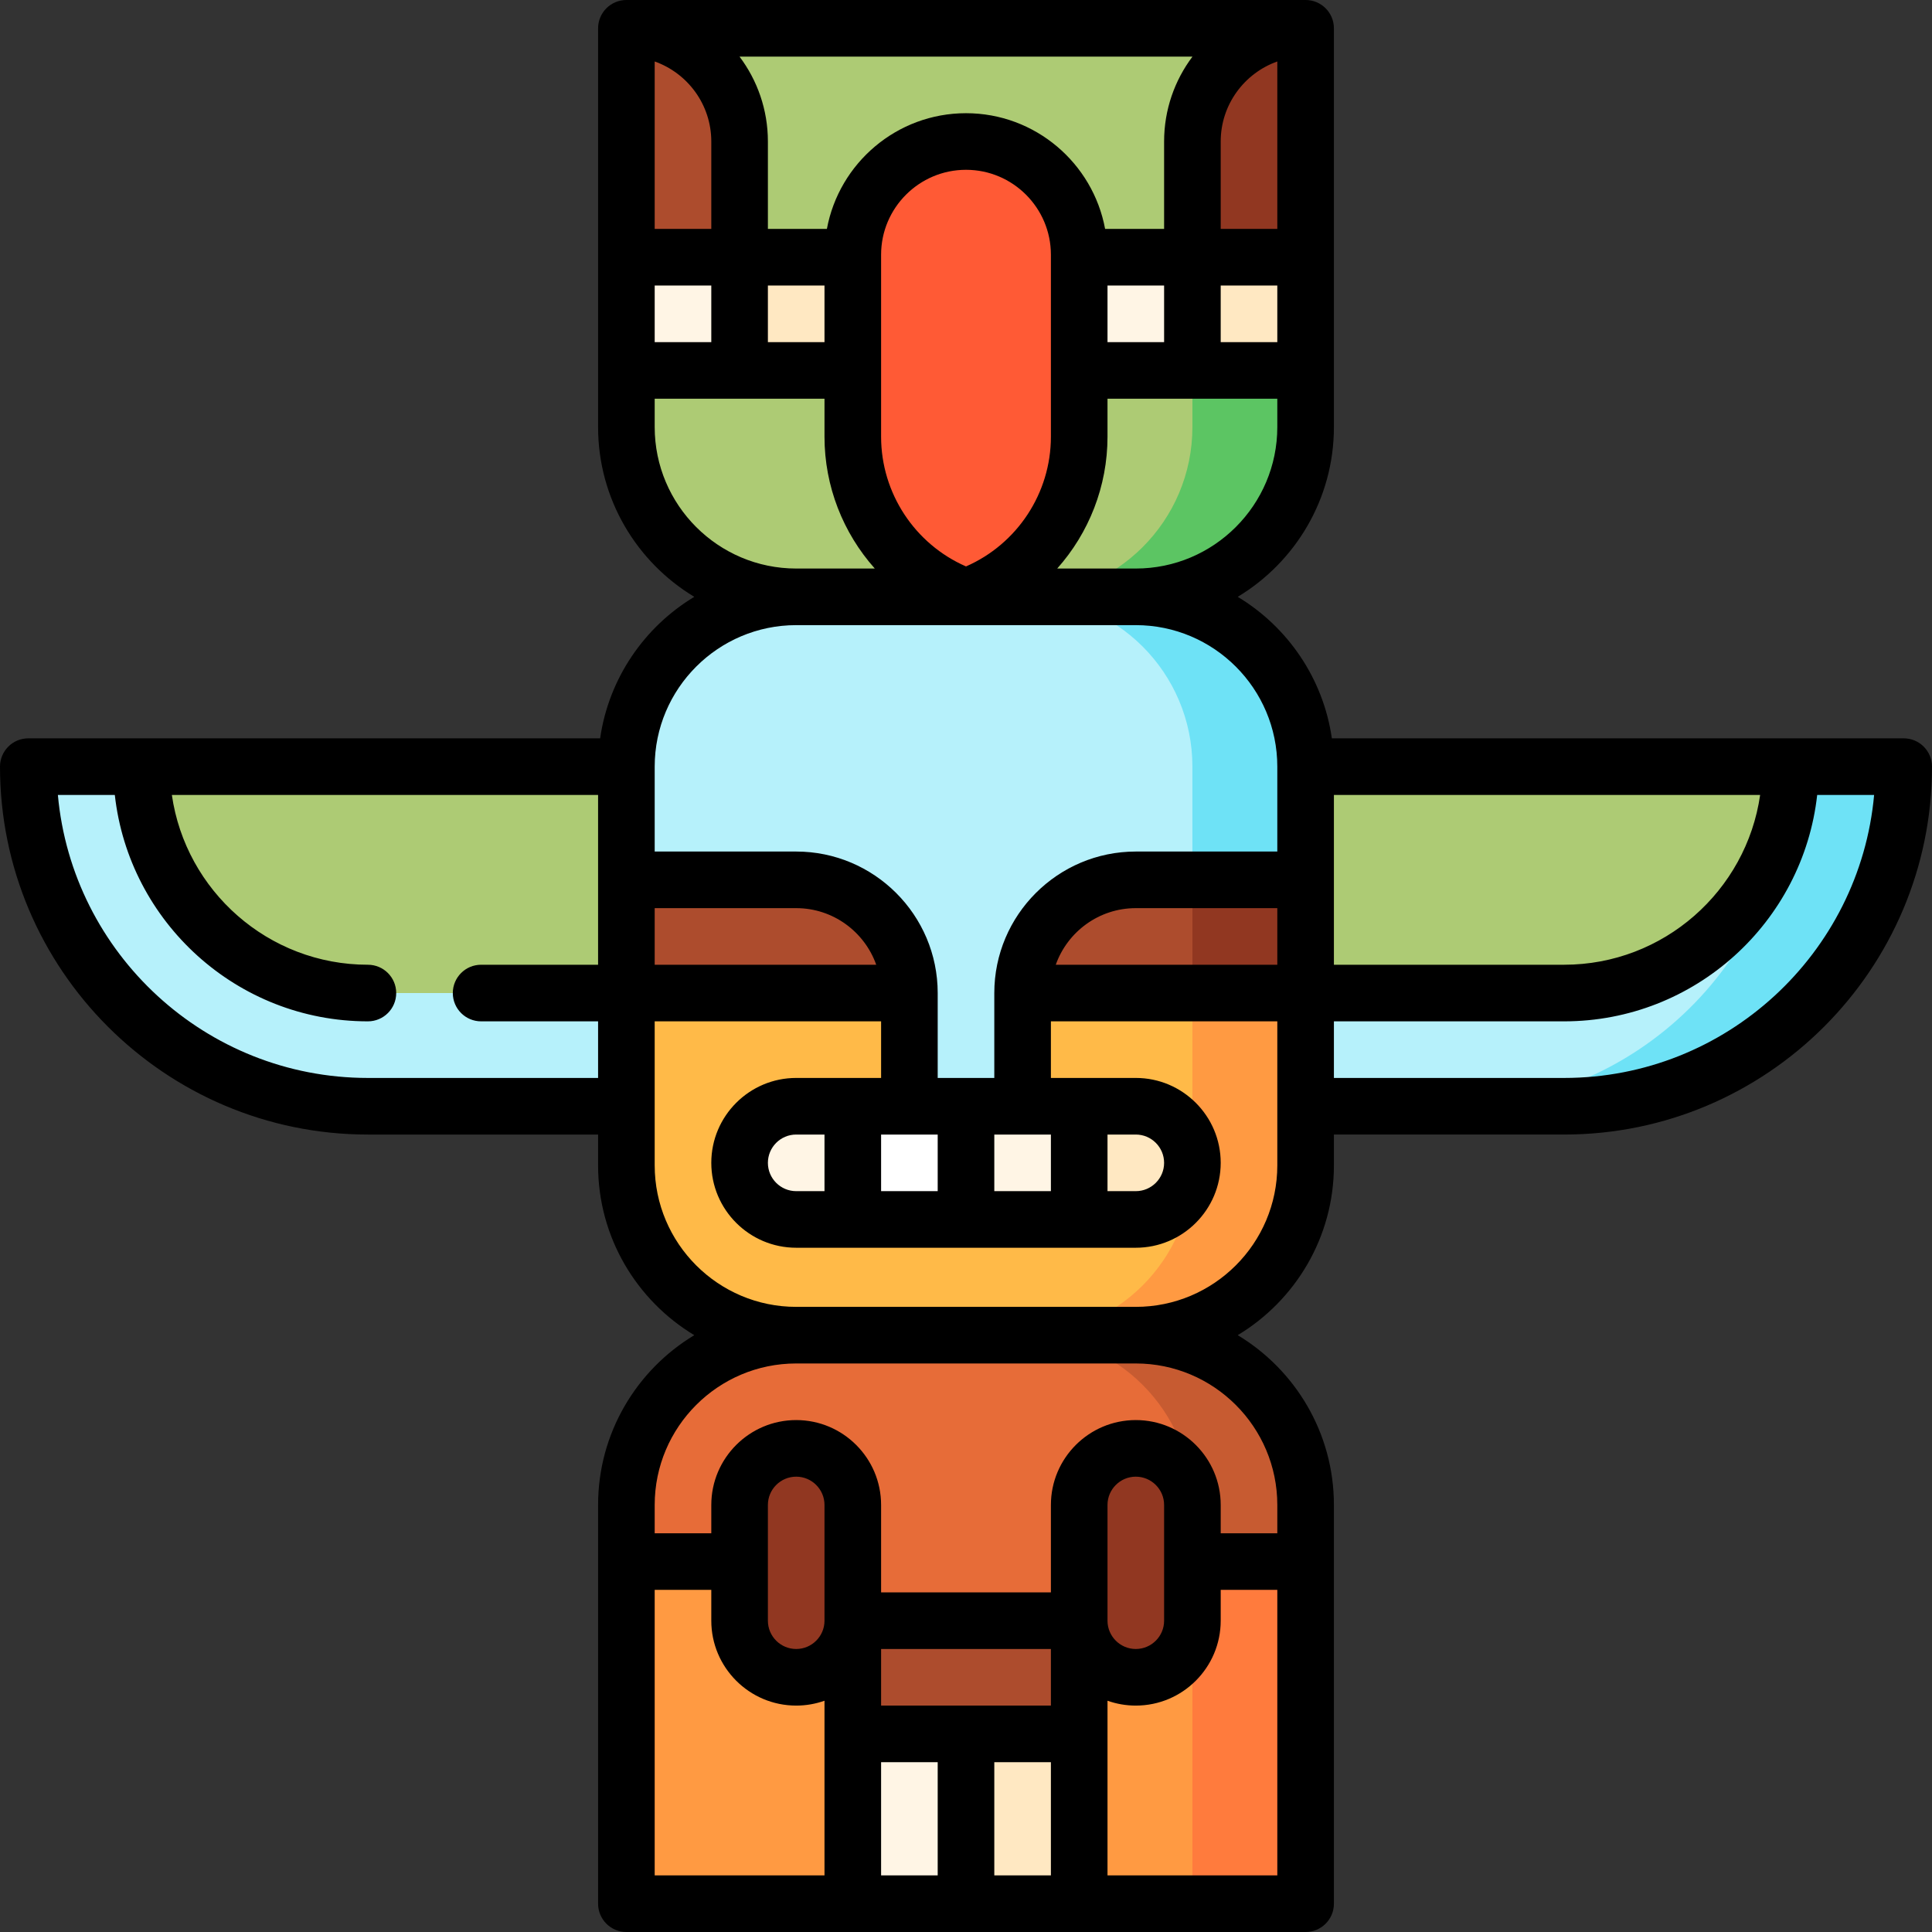 <svg id="Capa_1" enable-background="new 0 0 512 512" height="512" viewBox="0 0 512 512" width="512" xmlns="http://www.w3.org/2000/svg"><rect x="0" y="0" width="512" height="512" fill="#333333" stroke="none"/><g><path d="m474.5 203.17c0 .52-90 90-90 90h30c49.71 0 90-40.3 90-90z" fill="#6ee2f6"/><path d="m316 263.17v30h68.5c49.19 0 89.16-39.46 89.98-88.45z" fill="#b6f1fb"/><path d="m271 263.167h143.5c33.137 0 60-26.863 60-60l-203.5.003z" fill="#adcb74"/><path d="m37.5 203.17h-30c0 49.7 40.29 90 90 90h98.5v-30z" fill="#b6f1fb"/><path d="m241 263.17h-143.5c-33.14 0-60-26.87-60-60h203.5z" fill="#adcb74"/><path d="m346 413.83v90.67h-30l-45-120.67z" fill="#ff7b3d"/><path d="m166 413.83v90.67h60l30-22.5 30 22.5h30v-135.67z" fill="#ff9a42"/><path d="m286 459.5v45h-30l-15-60z" fill="#ffe8c2"/><path d="m256 444.5v60h-30v-45z" fill="#fff5e5"/><path d="m286 429.5v30h-30-30v-30z" fill="#ad4c2d"/><path d="m301 353.83-60-15 75 75h30v-15c0-24.85-20.15-45-45-45z" fill="#c75b31"/><path d="m316 398.83v15l-30 15.67h-60l-30-15.67h-30v-15c0-24.85 20.15-45 45-45l45-30 15 30c24.85 0 45 20.15 45 45z" fill="#e76c38"/><path d="m346 68.17v30l-45 15v-60z" fill="#ffe8c2"/><path d="m271 53.17h45v60h-45z" fill="#fff5e5"/><path d="m211 53.17v60l-45-15v-30z" fill="#fff5e5"/><path d="m196 53.17h45v60h-45z" fill="#ffe8c2"/><path d="m166 7.5 30 60.67h120l30-60.67z" fill="#adcb74"/><path d="m316 98.17-75 75 60-15c24.85 0 45-20.15 45-45v-15z" fill="#5cc563"/><path d="m166 98.17v15c0 24.85 20.15 45 45 45l45 30 15-30c24.85 0 45-20.15 45-45v-15z" fill="#adcb74"/><path d="m346 7.5v60.67h-30v-30.67c0-16.57 13.43-30 30-30z" fill="#913721"/><path d="m196 37.5v30.67h-30v-60.67c16.57 0 30 13.43 30 30z" fill="#ad4c2d"/><path d="m286 98.17v17.57c0 19.59-12.52 36.25-30 42.43-17.48-6.18-30-22.84-30-42.43v-17.57-30-.67c0-16.57 13.43-30 30-30s30 13.43 30 30v.67z" fill="#ff5a35"/><path d="m271 203.17v150.66h30c24.85 0 45-20.14 45-45v-45.66z" fill="#ff9a42"/><path d="m316 203.17v105.66c0 24.86-20.15 45-45 45h-60c-24.85 0-45-20.14-45-45v-15.66-30z" fill="#ffba48"/><path d="m301 158.17h-30l-15 105 90-30v-30c0-24.86-20.15-45-45-45z" fill="#6ee2f6"/><path d="m271 158.17h-60c-24.85 0-45 20.14-45 45v30l75 30v45h30v-45l45-30v-30c0-24.86-20.15-45-45-45z" fill="#b6f1fb"/><path d="m346 233.17v30h-30l-15-14.225 15-15.775z" fill="#913721"/><path d="m241 263.17h-75v-30h45c16.57 0 30 13.43 30 30z" fill="#ad4c2d"/><path d="m316 233.17v30h-45c0-16.57 13.43-30 30-30z" fill="#ad4c2d"/><path d="m301 293.17c8.28 0 15 6.71 15 15 0 4.14-1.68 7.89-4.4 10.61-2.71 2.71-6.46 4.39-10.6 4.39h-15l-15-15 15-15z" fill="#ffe8c2"/><path d="m286 293.17v30h-30l-15-15 15-15z" fill="#fff5e5"/><path d="m256 293.17v30h-30l-15-15.003 15-14.997z" fill="#fff"/><path d="m226 293.17v30h-15c-8.28 0-15-6.72-15-15 0-8.29 6.72-15 15-15z" fill="#fff5e5"/><path d="m211 444.5c-8.284 0-15-6.716-15-15v-30.667c0-8.271 6.729-15 15-15s15 6.729 15 15v30.667c0 8.284-6.716 15-15 15z" fill="#913721"/><path d="m301 444.5c-8.284 0-15-6.716-15-15v-30.667c0-8.271 6.729-15 15-15s15 6.729 15 15v30.667c0 8.284-6.716 15-15 15z" fill="#913721"/><path d="m504.5 195.667h-151.544c-2.286-15.908-11.724-29.534-24.947-37.5 15.26-9.194 25.491-25.923 25.491-45v-105.667c0-4.142-3.357-7.5-7.5-7.5h-180c-4.142 0-7.5 3.358-7.5 7.5v105.667c0 19.077 10.231 35.806 25.491 45-13.223 7.966-22.66 21.592-24.947 37.5h-151.544c-4.142 0-7.5 3.358-7.5 7.5 0 53.762 43.738 97.5 97.5 97.5h61v8.167c0 19.077 10.231 35.806 25.491 45-15.26 9.194-25.491 25.923-25.491 45v105.666c0 4.142 3.358 7.5 7.5 7.5h180c4.143 0 7.5-3.358 7.5-7.5v-105.667c0-19.077-10.231-35.806-25.491-45 15.26-9.194 25.491-25.923 25.491-45v-8.167h61c53.762 0 97.5-43.738 97.5-97.5 0-4.142-3.357-7.499-7.5-7.499zm-331 45h37.5c9.778 0 18.114 6.271 21.21 15h-58.71zm37.5 75c-4.136 0-7.5-3.364-7.5-7.5s3.364-7.5 7.5-7.5h7.5v15zm22.5-15h15v15h-15zm30 0h15v15h-15zm30 0h7.5c4.136 0 7.5 3.364 7.5 7.5s-3.364 7.5-7.5 7.5h-7.5zm45-45h-58.71c3.096-8.729 11.433-15 21.21-15h37.5zm127.956-45c-3.651 25.407-25.554 45-51.956 45h-61v-45zm-165.456-60h-20.828c8.385-9.417 13.328-21.766 13.328-34.929v-10.071h45v7.5c0 20.677-16.822 37.5-37.5 37.5zm-82.5-60h-15v-15h15zm-30-53.167v23.167h-15v-44.377c8.729 3.096 15 11.432 15 21.21zm0 38.167v15h-15v-15zm30.635-15h-15.635v-23.167c0-8.436-2.801-16.228-7.52-22.5h120.04c-4.719 6.272-7.52 14.064-7.52 22.5v23.167h-15.635c-3.223-17.425-18.522-30.667-36.865-30.667s-33.642 13.242-36.865 30.667zm74.365 15h15v15h-15zm30 0h15v15h-15zm0-15v-23.167c0-9.777 6.271-18.114 15-21.21v44.376h-15zm-90 6.833c0-12.407 10.093-22.5 22.5-22.5 12.406 0 22.5 10.093 22.5 22.5v48.237c0 14.96-8.938 28.451-22.5 34.372-13.562-5.921-22.5-19.412-22.5-34.372zm-60 45.667v-7.5h45v10.071c0 13.163 4.943 25.512 13.328 34.929h-20.828c-20.678 0-37.5-16.823-37.5-37.5zm37.5 52.5h90c20.678 0 37.5 16.822 37.5 37.5v22.5h-37.5c-20.678 0-37.5 16.822-37.5 37.5v22.5h-15v-22.5c0-20.678-16.822-37.5-37.5-37.5h-37.5v-22.5c0-20.678 16.822-37.5 37.5-37.5zm-113.5 120c-42.964 0-78.362-33.009-82.162-75h15.089c3.744 33.702 32.39 60 67.073 60 4.142 0 7.5-3.358 7.5-7.5s-3.358-7.5-7.5-7.5c-26.402 0-48.304-19.593-51.956-45h112.956v45h-31c-4.142 0-7.5 3.358-7.5 7.5s3.358 7.5 7.5 7.5h31v15zm76 135.666h15v8.167c0 12.407 10.093 22.5 22.5 22.5 2.629 0 5.153-.458 7.5-1.29v46.29h-45zm60 45.667h15v30h-15zm30 0h15v30h-15zm15-15h-45v-15h45zm-60-22.5c0 4.136-3.364 7.5-7.5 7.5s-7.5-3.364-7.5-7.5v-30.667c0-4.136 3.364-7.5 7.5-7.5s7.5 3.364 7.5 7.5zm75 67.5v-46.29c2.347.833 4.871 1.29 7.5 1.29 12.406 0 22.5-10.093 22.5-22.5v-8.167h15v75.667zm0-67.5v-30.667c0-4.136 3.364-7.5 7.5-7.5s7.5 3.364 7.5 7.5v30.667c0 4.136-3.364 7.5-7.5 7.5s-7.5-3.364-7.5-7.5zm45-30.667v7.5h-15v-7.5c0-12.407-10.094-22.5-22.5-22.5s-22.5 10.093-22.5 22.5v23.167h-45v-23.167c0-12.407-10.093-22.5-22.5-22.5s-22.5 10.093-22.5 22.5v7.5h-15v-7.5c0-20.678 16.822-37.5 37.5-37.5h90c20.678 0 37.5 16.823 37.5 37.5zm-37.5-52.5h-90c-20.678 0-37.5-16.822-37.5-37.5v-38.167h60v15h-22.5c-12.407 0-22.5 10.093-22.5 22.5s10.093 22.5 22.5 22.5h90c12.406 0 22.5-10.093 22.5-22.5s-10.094-22.5-22.5-22.5h-22.5v-15h60v38.167c0 20.678-16.822 37.5-37.5 37.5zm113.5-60.666h-61v-15h61c34.684 0 63.329-26.298 67.073-60h15.089c-3.8 41.991-39.198 75-82.162 75z"/></g></svg>